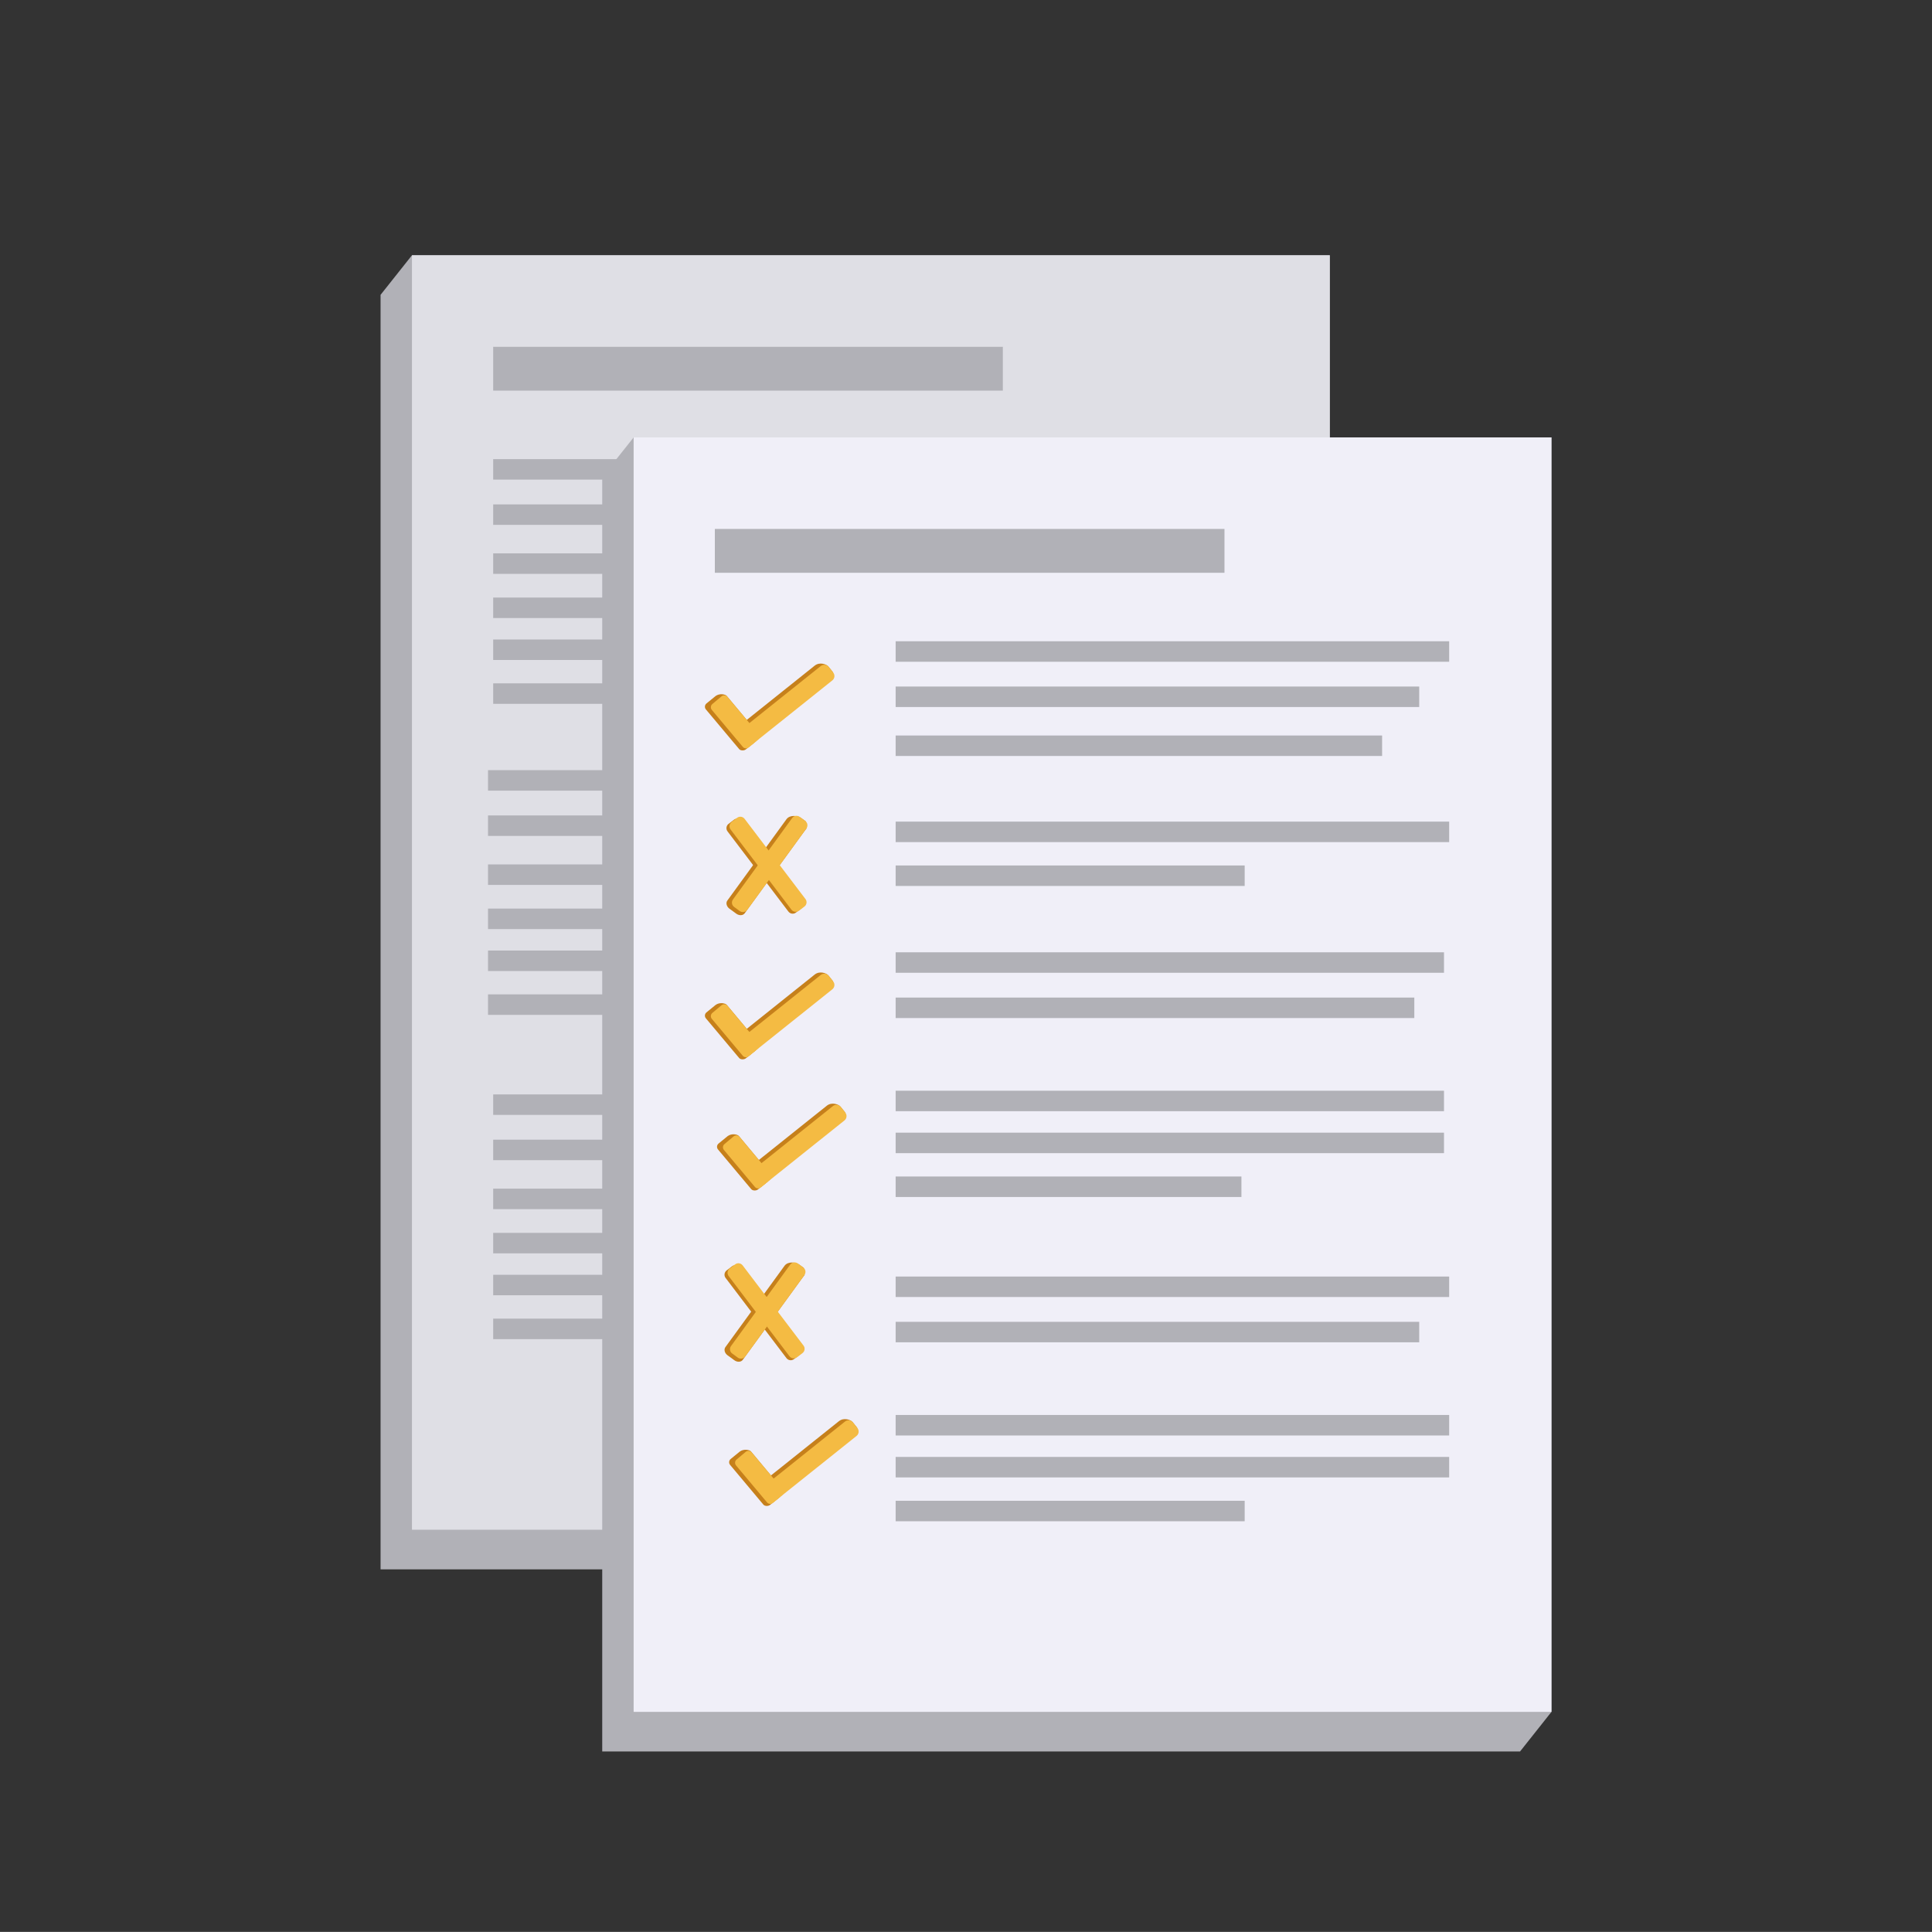<?xml version="1.0" encoding="utf-8"?>
<!-- Generator: Adobe Illustrator 16.0.0, SVG Export Plug-In . SVG Version: 6.00 Build 0)  -->
<!DOCTYPE svg PUBLIC "-//W3C//DTD SVG 1.1//EN" "http://www.w3.org/Graphics/SVG/1.1/DTD/svg11.dtd">
<svg version="1.1" id="Layer_1" xmlns="http://www.w3.org/2000/svg" xmlns:xlink="http://www.w3.org/1999/xlink" x="0px" y="0px"
	 width="113.606px" height="113.6px" viewBox="0 0 113.606 113.6" enable-background="new 0 0 113.606 113.6" xml:space="preserve">
<rect x="0" y="0" width="113.606" height="113.6" fill="#333333" stroke="none"/>
<g>
	<polygon fill="#B1B1B7" points="76.349,92.281 22.378,92.281 22.378,17.337 24.225,15.01 78.194,15.01 78.194,89.953 	"/>
	<rect x="24.225" y="15.01" fill="#DFDFE5" width="53.97" height="74.942"/>
	<rect x="29" y="20.393" fill="#B1B1B7" width="29.969" height="2.578"/>
	<rect x="29" y="26.998" fill="#B1B1B7" width="43.179" height="1.204"/>
	<rect x="29" y="29.659" fill="#B1B1B7" width="40.844" height="1.204"/>
	<rect x="29" y="32.54" fill="#B1B1B7" width="37.949" height="1.204"/>
	<rect x="29" y="35.138" fill="#B1B1B7" width="43.179" height="1.204"/>
	<rect x="29" y="37.604" fill="#B1B1B7" width="43.179" height="1.204"/>
	<rect x="29" y="40.182" fill="#B1B1B7" width="27.229" height="1.205"/>
	<g>
		<rect x="28.697" y="45.287" fill="#B1B1B7" width="43.179" height="1.205"/>
		<rect x="28.697" y="47.95" fill="#B1B1B7" width="40.844" height="1.204"/>
		<rect x="28.697" y="50.83" fill="#B1B1B7" width="37.948" height="1.205"/>
		<rect x="28.697" y="53.427" fill="#B1B1B7" width="43.179" height="1.205"/>
		<rect x="28.697" y="55.894" fill="#B1B1B7" width="43.179" height="1.205"/>
		<rect x="28.697" y="58.471" fill="#B1B1B7" width="27.229" height="1.205"/>
	</g>
	<g>
		<rect x="29" y="64.354" fill="#B1B1B7" width="43.179" height="1.204"/>
		<rect x="29" y="67.016" fill="#B1B1B7" width="40.844" height="1.204"/>
		<rect x="29" y="69.896" fill="#B1B1B7" width="37.949" height="1.205"/>
		<rect x="29" y="72.495" fill="#B1B1B7" width="43.179" height="1.204"/>
		<rect x="29" y="74.961" fill="#B1B1B7" width="43.179" height="1.204"/>
		<rect x="29" y="77.539" fill="#B1B1B7" width="27.229" height="1.205"/>
	</g>
	<polygon fill="#B1B1B7" points="89.383,102.99 35.412,102.99 35.412,28.048 37.259,25.72 91.229,25.72 91.229,100.662 	"/>
	<rect x="37.259" y="25.72" fill="#F0EFF8" width="53.97" height="74.942"/>
	<rect x="42.034" y="31.103" fill="#B1B1B7" width="29.968" height="2.577"/>
	<rect x="52.666" y="37.707" fill="#B1B1B7" width="32.548" height="1.205"/>
	<rect x="52.666" y="40.37" fill="#B1B1B7" width="30.787" height="1.204"/>
	<rect x="52.666" y="43.249" fill="#B1B1B7" width="28.605" height="1.204"/>
	<rect x="52.666" y="48.313" fill="#B1B1B7" width="32.548" height="1.205"/>
	<rect x="52.666" y="50.892" fill="#B1B1B7" width="20.524" height="1.204"/>
	<g>
		<rect x="52.666" y="55.997" fill="#B1B1B7" width="32.244" height="1.204"/>
		<rect x="52.666" y="58.659" fill="#B1B1B7" width="30.499" height="1.204"/>
		<rect x="52.666" y="64.137" fill="#B1B1B7" width="32.244" height="1.204"/>
		<rect x="52.666" y="66.604" fill="#B1B1B7" width="32.244" height="1.204"/>
		<rect x="52.666" y="69.181" fill="#B1B1B7" width="20.333" height="1.205"/>
	</g>
	<g>
		<rect x="52.666" y="75.064" fill="#B1B1B7" width="32.548" height="1.203"/>
		<rect x="52.666" y="77.726" fill="#B1B1B7" width="30.787" height="1.204"/>
		<rect x="52.666" y="83.204" fill="#B1B1B7" width="32.548" height="1.205"/>
		<rect x="52.666" y="85.671" fill="#B1B1B7" width="32.548" height="1.204"/>
		<rect x="52.666" y="88.249" fill="#B1B1B7" width="20.524" height="1.204"/>
	</g>
	<g>
		<g>
			<path fill="#C6801B" d="M48.963,57.672c0.115,0.143-0.228,0.359-0.371,0.473l-4.837,3.865c-0.142,0.114-0.35,0.091-0.464-0.052
				l-0.265-0.33c-0.113-0.143-0.09-0.351,0.052-0.465l4.837-3.865c0.286-0.218,0.686-0.08,0.8,0.063L48.963,57.672z"/>
			<path fill="#C6801B" d="M43.862,62.227c-0.104,0.088-0.312,0.089-0.4-0.015l-1.954-2.331c-0.088-0.104-0.073-0.26,0.03-0.347
				l0.542-0.442c0.23-0.168,0.569-0.107,0.657-0.003l1.65,1.978c0.088,0.104,0.153,0.616,0.049,0.703L43.862,62.227z"/>
		</g>
		<g>
			<path fill="#F4BB43" d="M48.993,57.71c0.115,0.143,0.092,0.351-0.052,0.465l-4.837,3.864c-0.143,0.115-0.351,0.092-0.464-0.052
				l-0.265-0.33c-0.113-0.143-0.091-0.351,0.052-0.465l4.838-3.865c0.143-0.114,0.351-0.091,0.465,0.052L48.993,57.71z"/>
			<path fill="#F4BB43" d="M44.026,62.114c-0.104,0.086-0.261,0.073-0.348-0.031l-1.821-2.173c-0.087-0.104-0.073-0.26,0.03-0.347
				l0.539-0.451c0.104-0.088,0.26-0.074,0.348,0.03l1.821,2.172c0.088,0.104,0.073,0.261-0.03,0.348L44.026,62.114z"/>
		</g>
	</g>
	<g>
		<g>
			<path fill="#C6801B" d="M48.964,39.507c0.114,0.143-0.228,0.36-0.371,0.474l-4.837,3.864c-0.143,0.115-0.351,0.092-0.465-0.052
				l-0.264-0.33c-0.114-0.143-0.091-0.351,0.052-0.465l4.837-3.865c0.285-0.218,0.686-0.08,0.8,0.064L48.964,39.507z"/>
			<path fill="#C6801B" d="M43.862,44.062c-0.104,0.088-0.312,0.088-0.399-0.015l-1.955-2.332c-0.087-0.104-0.072-0.26,0.031-0.347
				l0.541-0.442c0.23-0.167,0.57-0.107,0.657-0.002l1.65,1.978c0.089,0.104,0.153,0.616,0.05,0.703L43.862,44.062z"/>
		</g>
		<g>
			<path fill="#F4BB43" d="M48.994,39.545c0.114,0.143,0.092,0.351-0.052,0.465l-4.837,3.865c-0.143,0.114-0.351,0.091-0.465-0.052
				l-0.264-0.33c-0.114-0.143-0.091-0.351,0.052-0.465l4.837-3.865c0.143-0.114,0.352-0.091,0.465,0.052L48.994,39.545z"/>
			<path fill="#F4BB43" d="M44.027,43.949c-0.104,0.087-0.261,0.074-0.348-0.031l-1.821-2.173c-0.087-0.104-0.073-0.26,0.03-0.347
				l0.539-0.451c0.104-0.088,0.26-0.074,0.348,0.03l1.821,2.172c0.087,0.104,0.073,0.26-0.03,0.348L44.027,43.949z"/>
		</g>
	</g>
	<g>
		<g>
			<path fill="#C6801B" d="M49.676,65.384c0.114,0.143-0.229,0.36-0.372,0.474l-4.836,3.865c-0.143,0.114-0.351,0.091-0.465-0.052
				l-0.265-0.33c-0.113-0.143-0.09-0.35,0.052-0.465l4.837-3.865c0.286-0.218,0.686-0.08,0.799,0.064L49.676,65.384z"/>
			<path fill="#C6801B" d="M44.574,69.939c-0.104,0.088-0.312,0.089-0.4-0.015l-1.953-2.332c-0.089-0.104-0.074-0.26,0.03-0.347
				l0.541-0.442c0.23-0.167,0.569-0.107,0.657-0.002l1.65,1.978c0.088,0.104,0.153,0.616,0.049,0.703L44.574,69.939z"/>
		</g>
		<g>
			<path fill="#F4BB43" d="M49.706,65.422c0.114,0.143,0.091,0.351-0.053,0.465l-4.836,3.865c-0.144,0.114-0.352,0.091-0.466-0.052
				l-0.264-0.33c-0.113-0.143-0.091-0.351,0.053-0.465l4.837-3.865c0.143-0.114,0.351-0.091,0.465,0.052L49.706,65.422z"/>
			<path fill="#F4BB43" d="M44.738,69.826c-0.105,0.087-0.26,0.074-0.347-0.031l-1.821-2.173c-0.088-0.104-0.074-0.26,0.03-0.347
				l0.538-0.451c0.104-0.088,0.26-0.074,0.348,0.03l1.821,2.172c0.088,0.104,0.074,0.26-0.03,0.348L44.738,69.826z"/>
		</g>
	</g>
	<g>
		<g>
			<path fill="#C6801B" d="M50.388,83.933c0.114,0.143-0.229,0.36-0.372,0.474l-4.836,3.865c-0.143,0.114-0.351,0.091-0.465-0.052
				l-0.265-0.33c-0.113-0.143-0.09-0.35,0.052-0.465l4.838-3.864c0.285-0.218,0.685-0.08,0.799,0.063L50.388,83.933z"/>
			<path fill="#C6801B" d="M45.286,88.488c-0.104,0.088-0.312,0.089-0.399-0.015l-1.954-2.332c-0.089-0.104-0.074-0.259,0.03-0.347
				l0.541-0.441c0.23-0.168,0.57-0.107,0.657-0.003l1.65,1.978c0.088,0.105,0.153,0.616,0.049,0.703L45.286,88.488z"/>
		</g>
		<g>
			<path fill="#F4BB43" d="M50.418,83.972c0.114,0.143,0.091,0.351-0.052,0.465l-4.837,3.864c-0.144,0.115-0.351,0.092-0.466-0.052
				l-0.264-0.33c-0.113-0.143-0.09-0.351,0.053-0.465l4.837-3.865c0.143-0.114,0.351-0.091,0.465,0.052L50.418,83.972z"/>
			<path fill="#F4BB43" d="M45.45,88.375c-0.104,0.086-0.26,0.073-0.347-0.031l-1.821-2.173c-0.088-0.104-0.073-0.26,0.03-0.347
				l0.538-0.451c0.104-0.088,0.26-0.074,0.348,0.03l1.821,2.172c0.088,0.104,0.074,0.26-0.03,0.348L45.45,88.375z"/>
		</g>
	</g>
	<g>
		<path fill="#C6801B" d="M47.379,48.295l-0.281-0.204c-0.173-0.126-0.639-0.198-0.848,0.075l-3.48,4.788
			c-0.103,0.14-0.046,0.357,0.127,0.482l0.399,0.291c0.173,0.126,0.396,0.114,0.498-0.028l3.48-4.787
			c0.039-0.052,0.1-0.124,0.152-0.2C47.409,48.572,47.386,48.432,47.379,48.295z"/>
		<path fill="#C6801B" d="M42.841,48.444c-0.138,0.105-0.166,0.304-0.061,0.442l3.579,4.715c0.104,0.14,0.304,0.167,0.442,0.062
			l0.322-0.246c0.139-0.104,0.167-0.303,0.061-0.442l-3.578-4.715c-0.105-0.139-0.304-0.166-0.442-0.061L42.841,48.444z"/>
		<path fill="#F4BB43" d="M43.021,48.333c-0.139,0.105-0.167,0.304-0.061,0.443l3.578,4.715c0.104,0.139,0.304,0.166,0.442,0.061
			l0.322-0.245c0.14-0.105,0.167-0.304,0.061-0.442l-3.578-4.715c-0.106-0.139-0.304-0.167-0.442-0.061L43.021,48.333z"/>
		<path fill="#F4BB43" d="M47.349,48.273c0.141,0.102,0.172,0.301,0.069,0.441l-3.48,4.787c-0.103,0.141-0.301,0.173-0.441,0.07
			l-0.327-0.239c-0.142-0.102-0.173-0.3-0.069-0.442l3.479-4.787c0.104-0.141,0.301-0.173,0.442-0.07L47.349,48.273z"/>
	</g>
	<g>
		<path fill="#C6801B" d="M47.265,74.554l-0.281-0.204c-0.173-0.126-0.639-0.198-0.848,0.075l-3.48,4.788
			c-0.103,0.14-0.046,0.358,0.127,0.482l0.399,0.291c0.173,0.126,0.396,0.114,0.498-0.028l3.48-4.787
			c0.039-0.053,0.1-0.125,0.152-0.2C47.295,74.831,47.271,74.691,47.265,74.554z"/>
		<path fill="#C6801B" d="M42.727,74.703c-0.138,0.105-0.166,0.304-0.061,0.442l3.579,4.715c0.104,0.139,0.304,0.166,0.442,0.061
			l0.322-0.245c0.139-0.104,0.167-0.303,0.061-0.442l-3.578-4.715c-0.105-0.139-0.304-0.167-0.442-0.061L42.727,74.703z"/>
		<path fill="#F4BB43" d="M42.906,74.592c-0.139,0.105-0.166,0.304-0.06,0.443l3.577,4.715c0.105,0.139,0.304,0.166,0.443,0.06
			l0.321-0.244c0.141-0.105,0.167-0.304,0.062-0.443l-3.579-4.715c-0.105-0.139-0.304-0.167-0.442-0.061L42.906,74.592z"/>
		<path fill="#F4BB43" d="M47.234,74.532c0.141,0.102,0.172,0.3,0.069,0.441l-3.48,4.787c-0.103,0.142-0.301,0.173-0.441,0.07
			l-0.327-0.239c-0.142-0.102-0.173-0.3-0.069-0.441l3.479-4.787c0.104-0.142,0.301-0.173,0.442-0.07L47.234,74.532z"/>
	</g>
</g>
</svg>
